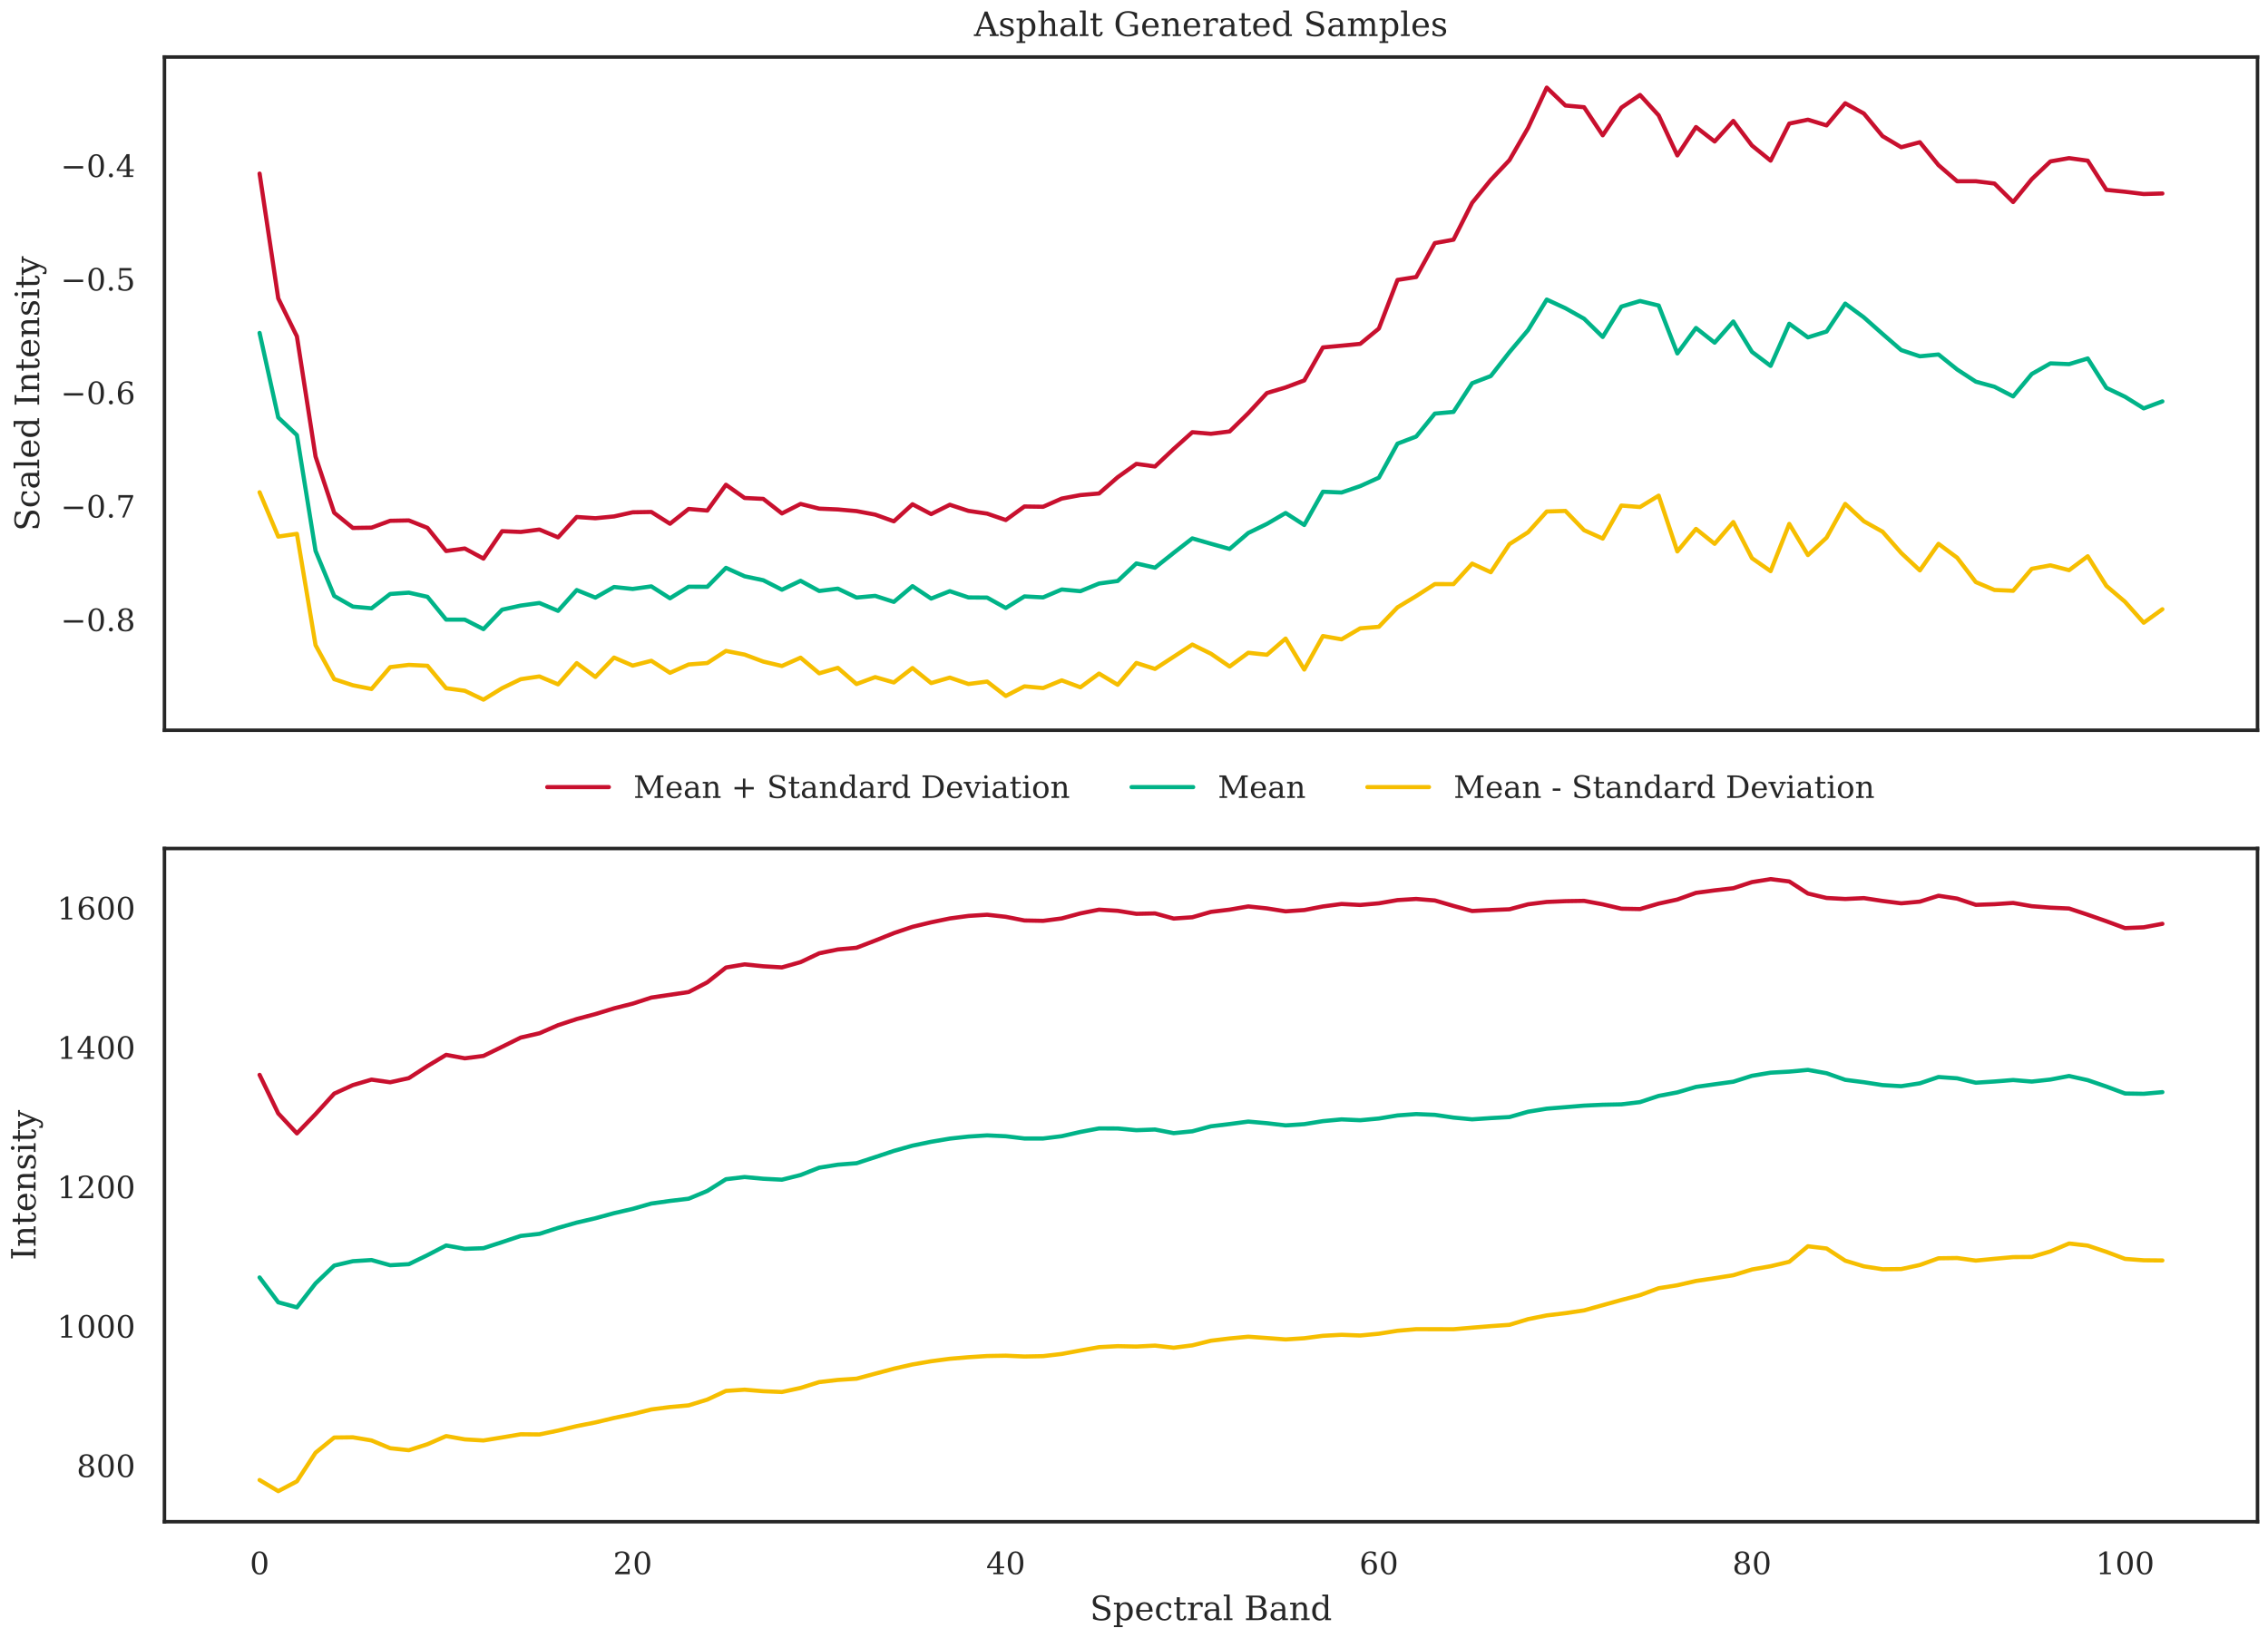 <?xml version="1.0" encoding="utf-8" standalone="no"?>
<!DOCTYPE svg PUBLIC "-//W3C//DTD SVG 1.1//EN"
  "http://www.w3.org/Graphics/SVG/1.1/DTD/svg11.dtd">
<!-- Created with matplotlib (https://matplotlib.org/) -->
<svg height="468pt" version="1.1" viewBox="0 0 648 468" width="648pt" xmlns="http://www.w3.org/2000/svg" xmlns:xlink="http://www.w3.org/1999/xlink">
 <defs>
  <style type="text/css">
*{stroke-linecap:butt;stroke-linejoin:round;}
  </style>
 </defs>
 <g id="figure_1">
  <g id="patch_1">
   <path d="M 0 468 
L 648 468 
L 648 0 
L 0 0 
z
" style="fill:#ffffff;"/>
  </g>
  <g id="axes_1">
   <g id="patch_2">
    <path d="M 46.987 208.694 
L 645 208.694 
L 645 16.295 
L 46.987 16.295 
z
" style="fill:#ffffff;"/>
   </g>
   <g id="matplotlib.axis_1"/>
   <g id="matplotlib.axis_2">
    <g id="ytick_1">
     <g id="text_1">
      <!-- −0.8 -->
      <defs>
       <path d="M 10.594 35.297 
L 73.188 35.297 
L 73.188 27.391 
L 10.594 27.391 
z
" id="DejaVuSerif-8722"/>
       <path d="M 31.781 3.422 
Q 39.266 3.422 42.969 11.625 
Q 46.688 19.828 46.688 36.375 
Q 46.688 52.984 42.969 61.188 
Q 39.266 69.391 31.781 69.391 
Q 24.312 69.391 20.594 61.188 
Q 16.891 52.984 16.891 36.375 
Q 16.891 19.828 20.594 11.625 
Q 24.312 3.422 31.781 3.422 
z
M 31.781 -1.422 
Q 19.922 -1.422 13.25 8.531 
Q 6.594 18.5 6.594 36.375 
Q 6.594 54.297 13.25 64.25 
Q 19.922 74.219 31.781 74.219 
Q 43.703 74.219 50.344 64.25 
Q 56.984 54.297 56.984 36.375 
Q 56.984 18.5 50.344 8.531 
Q 43.703 -1.422 31.781 -1.422 
z
" id="DejaVuSerif-48"/>
       <path d="M 9.422 5.078 
Q 9.422 7.812 11.281 9.719 
Q 13.141 11.625 15.922 11.625 
Q 18.609 11.625 20.5 9.719 
Q 22.406 7.812 22.406 5.078 
Q 22.406 2.391 20.5 0.484 
Q 18.609 -1.422 15.922 -1.422 
Q 13.141 -1.422 11.281 0.453 
Q 9.422 2.344 9.422 5.078 
z
" id="DejaVuSerif-46"/>
       <path d="M 46.578 19.922 
Q 46.578 27.734 42.688 32.047 
Q 38.812 36.375 31.781 36.375 
Q 24.75 36.375 20.875 32.047 
Q 17 27.734 17 19.922 
Q 17 12.062 20.875 7.734 
Q 24.75 3.422 31.781 3.422 
Q 38.812 3.422 42.688 7.734 
Q 46.578 12.062 46.578 19.922 
z
M 44.578 55.328 
Q 44.578 61.969 41.203 65.672 
Q 37.844 69.391 31.781 69.391 
Q 25.781 69.391 22.391 65.672 
Q 19 61.969 19 55.328 
Q 19 48.641 22.391 44.922 
Q 25.781 41.219 31.781 41.219 
Q 37.844 41.219 41.203 44.922 
Q 44.578 48.641 44.578 55.328 
z
M 39.312 38.812 
Q 47.609 37.703 52.25 32.688 
Q 56.891 27.688 56.891 19.922 
Q 56.891 9.672 50.391 4.125 
Q 43.891 -1.422 31.781 -1.422 
Q 19.734 -1.422 13.203 4.125 
Q 6.688 9.672 6.688 19.922 
Q 6.688 27.688 11.328 32.688 
Q 15.969 37.703 24.312 38.812 
Q 16.938 40.141 13 44.406 
Q 9.078 48.688 9.078 55.328 
Q 9.078 64.109 15.125 69.156 
Q 21.188 74.219 31.781 74.219 
Q 42.391 74.219 48.438 69.156 
Q 54.5 64.109 54.5 55.328 
Q 54.5 48.688 50.562 44.406 
Q 46.625 40.141 39.312 38.812 
z
" id="DejaVuSerif-56"/>
      </defs>
      <g style="fill:#262626;" transform="translate(17.318 180.343)scale(0.088 -0.088)">
       <use xlink:href="#DejaVuSerif-8722"/>
       <use x="83.789" xlink:href="#DejaVuSerif-48"/>
       <use x="147.412" xlink:href="#DejaVuSerif-46"/>
       <use x="179.199" xlink:href="#DejaVuSerif-56"/>
      </g>
     </g>
    </g>
    <g id="ytick_2">
     <g id="text_2">
      <!-- −0.7 -->
      <defs>
       <path d="M 56.391 67.922 
L 27.875 0 
L 20.609 0 
L 47.797 64.891 
L 14.109 64.891 
L 14.109 55.906 
L 8.406 55.906 
L 8.406 72.906 
L 56.391 72.906 
z
" id="DejaVuSerif-55"/>
      </defs>
      <g style="fill:#262626;" transform="translate(17.318 147.901)scale(0.088 -0.088)">
       <use xlink:href="#DejaVuSerif-8722"/>
       <use x="83.789" xlink:href="#DejaVuSerif-48"/>
       <use x="147.412" xlink:href="#DejaVuSerif-46"/>
       <use x="179.199" xlink:href="#DejaVuSerif-55"/>
      </g>
     </g>
    </g>
    <g id="ytick_3">
     <g id="text_3">
      <!-- −0.6 -->
      <defs>
       <path d="M 32.719 3.422 
Q 39.594 3.422 43.297 8.469 
Q 47.016 13.531 47.016 23 
Q 47.016 32.469 43.297 37.516 
Q 39.594 42.578 32.719 42.578 
Q 25.734 42.578 22.062 37.688 
Q 18.406 32.812 18.406 23.578 
Q 18.406 13.875 22.109 8.641 
Q 25.828 3.422 32.719 3.422 
z
M 16.797 40.141 
Q 20.125 43.797 24.312 45.594 
Q 28.516 47.406 33.797 47.406 
Q 44.672 47.406 51 40.859 
Q 57.328 34.328 57.328 23 
Q 57.328 11.922 50.516 5.25 
Q 43.703 -1.422 32.328 -1.422 
Q 19.969 -1.422 13.328 7.781 
Q 6.688 17 6.688 34.078 
Q 6.688 53.219 14.547 63.719 
Q 22.406 74.219 36.719 74.219 
Q 40.578 74.219 44.828 73.484 
Q 49.078 72.75 53.516 71.297 
L 53.516 59.281 
L 48 59.281 
Q 47.406 64.203 44.234 66.797 
Q 41.062 69.391 35.688 69.391 
Q 26.219 69.391 21.578 62.203 
Q 16.938 55.031 16.797 40.141 
z
" id="DejaVuSerif-54"/>
      </defs>
      <g style="fill:#262626;" transform="translate(17.318 115.459)scale(0.088 -0.088)">
       <use xlink:href="#DejaVuSerif-8722"/>
       <use x="83.789" xlink:href="#DejaVuSerif-48"/>
       <use x="147.412" xlink:href="#DejaVuSerif-46"/>
       <use x="179.199" xlink:href="#DejaVuSerif-54"/>
      </g>
     </g>
    </g>
    <g id="ytick_4">
     <g id="text_4">
      <!-- −0.5 -->
      <defs>
       <path d="M 50.297 72.906 
L 50.297 64.891 
L 16.891 64.891 
L 16.891 44 
Q 19.438 45.75 22.828 46.625 
Q 26.219 47.516 30.422 47.516 
Q 42.234 47.516 49.062 40.969 
Q 55.906 34.422 55.906 23.094 
Q 55.906 11.531 49 5.047 
Q 42.094 -1.422 29.594 -1.422 
Q 24.562 -1.422 19.281 -0.188 
Q 14.016 1.031 8.5 3.516 
L 8.5 17.672 
L 14.016 17.672 
Q 14.453 10.75 18.422 7.078 
Q 22.406 3.422 29.594 3.422 
Q 37.312 3.422 41.453 8.5 
Q 45.609 13.578 45.609 23.094 
Q 45.609 32.562 41.484 37.609 
Q 37.359 42.672 29.594 42.672 
Q 25.203 42.672 21.844 41.109 
Q 18.5 39.547 15.922 36.281 
L 11.719 36.281 
L 11.719 72.906 
z
" id="DejaVuSerif-53"/>
      </defs>
      <g style="fill:#262626;" transform="translate(17.318 83.018)scale(0.088 -0.088)">
       <use xlink:href="#DejaVuSerif-8722"/>
       <use x="83.789" xlink:href="#DejaVuSerif-48"/>
       <use x="147.412" xlink:href="#DejaVuSerif-46"/>
       <use x="179.199" xlink:href="#DejaVuSerif-53"/>
      </g>
     </g>
    </g>
    <g id="ytick_5">
     <g id="text_5">
      <!-- −0.4 -->
      <defs>
       <path d="M 34.906 24.703 
L 34.906 63.484 
L 10.016 24.703 
z
M 56.391 0 
L 23.188 0 
L 23.188 5.172 
L 34.906 5.172 
L 34.906 19.484 
L 3.078 19.484 
L 3.078 24.812 
L 35.016 74.219 
L 44.672 74.219 
L 44.672 24.703 
L 58.594 24.703 
L 58.594 19.484 
L 44.672 19.484 
L 44.672 5.172 
L 56.391 5.172 
z
" id="DejaVuSerif-52"/>
      </defs>
      <g style="fill:#262626;" transform="translate(17.318 50.576)scale(0.088 -0.088)">
       <use xlink:href="#DejaVuSerif-8722"/>
       <use x="83.789" xlink:href="#DejaVuSerif-48"/>
       <use x="147.412" xlink:href="#DejaVuSerif-46"/>
       <use x="179.199" xlink:href="#DejaVuSerif-52"/>
      </g>
     </g>
    </g>
    <g id="text_6">
     <!-- Scaled Intensity -->
     <defs>
      <path d="M 9.281 3.516 
L 9.281 20.125 
L 14.891 20.062 
Q 15.141 11.766 19.703 7.781 
Q 24.266 3.812 33.594 3.812 
Q 42.281 3.812 46.844 7.25 
Q 51.422 10.688 51.422 17.281 
Q 51.422 22.562 48.656 25.391 
Q 45.906 28.219 37.016 30.906 
L 27.391 33.797 
Q 16.938 36.969 12.672 41.703 
Q 8.406 46.438 8.406 54.688 
Q 8.406 63.969 14.984 69.094 
Q 21.578 74.219 33.5 74.219 
Q 38.578 74.219 44.625 73.109 
Q 50.688 72.016 57.516 69.922 
L 57.516 54.391 
L 52 54.391 
Q 51.172 62.109 46.844 65.547 
Q 42.531 69 33.688 69 
Q 25.984 69 21.953 65.844 
Q 17.922 62.703 17.922 56.688 
Q 17.922 51.469 20.938 48.484 
Q 23.969 45.516 33.797 42.578 
L 42.828 39.891 
Q 52.734 36.922 56.953 32.297 
Q 61.188 27.688 61.188 19.922 
Q 61.188 9.328 54.391 3.953 
Q 47.609 -1.422 34.188 -1.422 
Q 28.172 -1.422 21.938 -0.188 
Q 15.719 1.031 9.281 3.516 
z
" id="DejaVuSerif-83"/>
      <path d="M 51.422 15.578 
Q 49.516 7.281 44.094 2.922 
Q 38.672 -1.422 30.078 -1.422 
Q 18.75 -1.422 11.859 6.078 
Q 4.984 13.578 4.984 25.984 
Q 4.984 38.422 11.859 45.875 
Q 18.75 53.328 30.078 53.328 
Q 35.016 53.328 39.891 52.172 
Q 44.781 51.031 49.703 48.688 
L 49.703 35.406 
L 44.484 35.406 
Q 43.453 42.234 40.016 45.359 
Q 36.578 48.484 30.172 48.484 
Q 22.906 48.484 19.188 42.844 
Q 15.484 37.203 15.484 25.984 
Q 15.484 14.75 19.172 9.078 
Q 22.859 3.422 30.172 3.422 
Q 35.984 3.422 39.453 6.438 
Q 42.922 9.469 44.188 15.578 
z
" id="DejaVuSerif-99"/>
      <path d="M 39.797 16.312 
L 39.797 27.297 
L 28.219 27.297 
Q 21.531 27.297 18.25 24.406 
Q 14.984 21.531 14.984 15.578 
Q 14.984 10.156 18.297 6.984 
Q 21.625 3.812 27.297 3.812 
Q 32.906 3.812 36.344 7.281 
Q 39.797 10.75 39.797 16.312 
z
M 48.781 32.422 
L 48.781 5.172 
L 56.781 5.172 
L 56.781 0 
L 39.797 0 
L 39.797 5.609 
Q 36.812 2 32.906 0.281 
Q 29 -1.422 23.781 -1.422 
Q 15.141 -1.422 10.062 3.172 
Q 4.984 7.766 4.984 15.578 
Q 4.984 23.641 10.797 28.078 
Q 16.609 32.516 27.203 32.516 
L 39.797 32.516 
L 39.797 36.078 
Q 39.797 42 36.203 45.234 
Q 32.625 48.484 26.125 48.484 
Q 20.75 48.484 17.578 46.047 
Q 14.406 43.609 13.625 38.812 
L 8.984 38.812 
L 8.984 49.312 
Q 13.672 51.312 18.094 52.312 
Q 22.516 53.328 26.703 53.328 
Q 37.5 53.328 43.141 47.969 
Q 48.781 42.625 48.781 32.422 
z
" id="DejaVuSerif-97"/>
      <path d="M 20.516 5.172 
L 29 5.172 
L 29 0 
L 2.875 0 
L 2.875 5.172 
L 11.531 5.172 
L 11.531 70.797 
L 2.875 70.797 
L 2.875 75.984 
L 20.516 75.984 
z
" id="DejaVuSerif-108"/>
      <path d="M 54.203 25 
L 15.484 25 
L 15.484 24.609 
Q 15.484 14.109 19.438 8.766 
Q 23.391 3.422 31.109 3.422 
Q 37.016 3.422 40.797 6.516 
Q 44.578 9.625 46.094 15.719 
L 53.328 15.719 
Q 51.172 7.172 45.375 2.875 
Q 39.594 -1.422 30.172 -1.422 
Q 18.797 -1.422 11.891 6.078 
Q 4.984 13.578 4.984 25.984 
Q 4.984 38.281 11.766 45.797 
Q 18.562 53.328 29.594 53.328 
Q 41.359 53.328 47.656 46.062 
Q 53.953 38.812 54.203 25 
z
M 43.609 30.172 
Q 43.312 39.266 39.766 43.875 
Q 36.234 48.484 29.594 48.484 
Q 23.391 48.484 19.828 43.844 
Q 16.266 39.203 15.484 30.172 
z
" id="DejaVuSerif-101"/>
      <path d="M 52.484 5.172 
L 61.078 5.172 
L 61.078 0 
L 43.5 0 
L 43.5 8.109 
Q 40.875 3.219 36.797 0.891 
Q 32.719 -1.422 26.703 -1.422 
Q 17.141 -1.422 11.062 6.172 
Q 4.984 13.766 4.984 25.984 
Q 4.984 38.188 11.031 45.75 
Q 17.094 53.328 26.703 53.328 
Q 32.719 53.328 36.797 51 
Q 40.875 48.688 43.5 43.797 
L 43.5 70.797 
L 35.016 70.797 
L 35.016 75.984 
L 52.484 75.984 
z
M 43.5 23.391 
L 43.5 28.516 
Q 43.5 37.844 39.906 42.766 
Q 36.328 47.703 29.5 47.703 
Q 22.562 47.703 19.016 42.234 
Q 15.484 36.766 15.484 25.984 
Q 15.484 15.234 19.016 9.719 
Q 22.562 4.203 29.5 4.203 
Q 36.328 4.203 39.906 9.109 
Q 43.5 14.016 43.5 23.391 
z
" id="DejaVuSerif-100"/>
      <path id="DejaVuSerif-32"/>
      <path d="M 24.703 5.172 
L 33.984 5.172 
L 33.984 0 
L 5.516 0 
L 5.516 5.172 
L 14.797 5.172 
L 14.797 67.672 
L 5.516 67.672 
L 5.516 72.906 
L 33.984 72.906 
L 33.984 67.672 
L 24.703 67.672 
z
" id="DejaVuSerif-73"/>
      <path d="M 4.109 0 
L 4.109 5.172 
L 12.203 5.172 
L 12.203 46.688 
L 3.609 46.688 
L 3.609 51.906 
L 21.188 51.906 
L 21.188 42.672 
Q 23.688 47.953 27.656 50.641 
Q 31.641 53.328 36.922 53.328 
Q 45.516 53.328 49.562 48.391 
Q 53.609 43.453 53.609 33.016 
L 53.609 5.172 
L 61.625 5.172 
L 61.625 0 
L 36.812 0 
L 36.812 5.172 
L 44.578 5.172 
L 44.578 30.172 
Q 44.578 39.703 42.234 43.234 
Q 39.891 46.781 33.984 46.781 
Q 27.734 46.781 24.453 42.203 
Q 21.188 37.641 21.188 28.906 
L 21.188 5.172 
L 29 5.172 
L 29 0 
z
" id="DejaVuSerif-110"/>
      <path d="M 10.797 46.688 
L 2.875 46.688 
L 2.875 51.906 
L 10.797 51.906 
L 10.797 68.016 
L 19.828 68.016 
L 19.828 51.906 
L 36.719 51.906 
L 36.719 46.688 
L 19.828 46.688 
L 19.828 13.719 
Q 19.828 7.125 21.094 5.266 
Q 22.359 3.422 25.781 3.422 
Q 29.297 3.422 30.906 5.484 
Q 32.516 7.562 32.625 12.203 
L 39.406 12.203 
Q 39.016 5.125 35.547 1.844 
Q 32.078 -1.422 25 -1.422 
Q 17.234 -1.422 14.016 2.016 
Q 10.797 5.469 10.797 13.719 
z
" id="DejaVuSerif-116"/>
      <path d="M 5.609 2.875 
L 5.609 14.984 
L 10.797 14.984 
Q 10.984 9.188 14.422 6.297 
Q 17.875 3.422 24.609 3.422 
Q 30.672 3.422 33.844 5.688 
Q 37.016 7.953 37.016 12.312 
Q 37.016 15.719 34.688 17.812 
Q 32.375 19.922 24.906 22.312 
L 18.406 24.516 
Q 11.719 26.656 8.719 29.875 
Q 5.719 33.109 5.719 38.094 
Q 5.719 45.219 10.938 49.266 
Q 16.156 53.328 25.391 53.328 
Q 29.5 53.328 34.031 52.25 
Q 38.578 51.172 43.406 49.125 
L 43.406 37.797 
L 38.234 37.797 
Q 38.031 42.828 34.703 45.656 
Q 31.391 48.484 25.688 48.484 
Q 20.016 48.484 17.109 46.484 
Q 14.203 44.484 14.203 40.484 
Q 14.203 37.203 16.406 35.219 
Q 18.609 33.25 25.203 31.203 
L 32.328 29 
Q 39.703 26.703 42.938 23.266 
Q 46.188 19.828 46.188 14.406 
Q 46.188 7.031 40.547 2.797 
Q 34.906 -1.422 25 -1.422 
Q 19.969 -1.422 15.188 -0.344 
Q 10.406 0.734 5.609 2.875 
z
" id="DejaVuSerif-115"/>
      <path d="M 9.719 68.016 
Q 9.719 70.266 11.344 71.922 
Q 12.984 73.578 15.281 73.578 
Q 17.531 73.578 19.156 71.922 
Q 20.797 70.266 20.797 68.016 
Q 20.797 65.719 19.188 64.109 
Q 17.578 62.5 15.281 62.5 
Q 12.984 62.5 11.344 64.109 
Q 9.719 65.719 9.719 68.016 
z
M 21.188 5.172 
L 29.688 5.172 
L 29.688 0 
L 3.609 0 
L 3.609 5.172 
L 12.203 5.172 
L 12.203 46.688 
L 3.609 46.688 
L 3.609 51.906 
L 21.188 51.906 
z
" id="DejaVuSerif-105"/>
      <path d="M 21.578 -9.516 
L 25 -0.875 
L 5.609 46.688 
L -0.297 46.688 
L -0.297 51.906 
L 23.578 51.906 
L 23.578 46.688 
L 15.281 46.688 
L 29.891 10.984 
L 44.484 46.688 
L 36.719 46.688 
L 36.719 51.906 
L 56.203 51.906 
L 56.203 46.688 
L 50.391 46.688 
L 26.609 -11.719 
Q 24.172 -17.781 21.188 -20 
Q 18.219 -22.219 12.797 -22.219 
Q 10.5 -22.219 8.078 -21.828 
Q 5.672 -21.438 3.219 -20.703 
L 3.219 -10.797 
L 7.812 -10.797 
Q 8.109 -14.109 9.5 -15.547 
Q 10.891 -17 13.812 -17 
Q 16.5 -17 18.141 -15.5 
Q 19.781 -14.016 21.578 -9.516 
z
" id="DejaVuSerif-121"/>
     </defs>
     <g style="fill:#262626;" transform="translate(11.185 151.795)rotate(-90)scale(0.096 -0.096)">
      <use xlink:href="#DejaVuSerif-83"/>
      <use x="68.506" xlink:href="#DejaVuSerif-99"/>
      <use x="124.512" xlink:href="#DejaVuSerif-97"/>
      <use x="184.131" xlink:href="#DejaVuSerif-108"/>
      <use x="216.113" xlink:href="#DejaVuSerif-101"/>
      <use x="275.293" xlink:href="#DejaVuSerif-100"/>
      <use x="339.307" xlink:href="#DejaVuSerif-32"/>
      <use x="371.094" xlink:href="#DejaVuSerif-73"/>
      <use x="410.596" xlink:href="#DejaVuSerif-110"/>
      <use x="475" xlink:href="#DejaVuSerif-116"/>
      <use x="515.186" xlink:href="#DejaVuSerif-101"/>
      <use x="574.365" xlink:href="#DejaVuSerif-110"/>
      <use x="638.77" xlink:href="#DejaVuSerif-115"/>
      <use x="690.088" xlink:href="#DejaVuSerif-105"/>
      <use x="722.07" xlink:href="#DejaVuSerif-116"/>
      <use x="762.256" xlink:href="#DejaVuSerif-121"/>
     </g>
    </g>
   </g>
   <g id="line2d_1">
    <path clip-path="url(#p6758e11734)" d="M 74.17 49.617 
L 79.5 85.281 
L 84.829 96.134 
L 90.159 130.477 
L 95.489 146.539 
L 100.819 150.88 
L 106.149 150.796 
L 111.479 148.838 
L 116.809 148.73 
L 122.139 150.857 
L 127.468 157.468 
L 132.798 156.751 
L 138.128 159.638 
L 143.458 151.806 
L 148.788 152.025 
L 154.118 151.338 
L 159.448 153.563 
L 164.778 147.746 
L 170.107 148.103 
L 175.437 147.588 
L 180.767 146.403 
L 186.097 146.31 
L 191.427 149.68 
L 196.757 145.448 
L 202.087 145.91 
L 207.417 138.538 
L 212.747 142.314 
L 218.076 142.573 
L 223.406 146.731 
L 228.736 144.018 
L 234.066 145.362 
L 239.396 145.592 
L 244.726 146.065 
L 250.056 147.073 
L 255.386 148.984 
L 260.715 144.112 
L 266.045 146.917 
L 271.375 144.25 
L 276.705 146.003 
L 282.035 146.784 
L 287.365 148.615 
L 292.695 144.747 
L 298.025 144.828 
L 303.354 142.485 
L 308.684 141.488 
L 314.014 141.028 
L 319.344 136.377 
L 324.674 132.571 
L 330.004 133.313 
L 335.334 128.298 
L 340.664 123.52 
L 345.993 123.971 
L 351.323 123.301 
L 356.653 118.073 
L 361.983 112.32 
L 367.313 110.721 
L 372.643 108.722 
L 377.973 99.289 
L 383.303 98.797 
L 388.633 98.27 
L 393.962 93.893 
L 399.292 79.997 
L 404.622 79.163 
L 409.952 69.471 
L 415.282 68.499 
L 420.612 57.955 
L 425.942 51.408 
L 431.272 45.765 
L 436.601 36.524 
L 441.931 25.04 
L 447.261 30.15 
L 452.591 30.635 
L 457.921 38.664 
L 463.251 30.757 
L 468.581 27.144 
L 473.911 32.978 
L 479.24 44.415 
L 484.57 36.305 
L 489.9 40.432 
L 495.23 34.558 
L 500.56 41.59 
L 505.89 45.904 
L 511.22 35.322 
L 516.55 34.203 
L 521.88 35.838 
L 527.209 29.515 
L 532.539 32.445 
L 537.869 38.903 
L 543.199 42.075 
L 548.529 40.641 
L 553.859 47.191 
L 559.189 51.803 
L 564.519 51.792 
L 569.848 52.456 
L 575.178 57.739 
L 580.508 51.199 
L 585.838 46.128 
L 591.168 45.193 
L 596.498 45.923 
L 601.828 54.26 
L 607.158 54.799 
L 612.487 55.452 
L 617.817 55.298 
" style="fill:none;stroke:#c8102e;stroke-linecap:round;stroke-width:1.2;"/>
   </g>
   <g id="line2d_2">
    <path clip-path="url(#p6758e11734)" d="M 74.17 95.152 
L 79.5 119.315 
L 84.829 124.35 
L 90.159 157.429 
L 95.489 170.318 
L 100.819 173.36 
L 106.149 173.846 
L 111.479 169.752 
L 116.809 169.373 
L 122.139 170.566 
L 127.468 177.078 
L 132.798 177.081 
L 138.128 179.793 
L 143.458 174.239 
L 148.788 173.064 
L 154.118 172.327 
L 159.448 174.567 
L 164.778 168.63 
L 170.107 170.785 
L 175.437 167.755 
L 180.767 168.31 
L 186.097 167.577 
L 191.427 170.98 
L 196.757 167.673 
L 202.087 167.698 
L 207.417 162.283 
L 212.747 164.695 
L 218.076 165.82 
L 223.406 168.531 
L 228.736 165.986 
L 234.066 168.893 
L 239.396 168.227 
L 244.726 170.774 
L 250.056 170.29 
L 255.386 172.01 
L 260.715 167.514 
L 266.045 171.064 
L 271.375 168.95 
L 276.705 170.74 
L 282.035 170.782 
L 287.365 173.754 
L 292.695 170.446 
L 298.025 170.729 
L 303.354 168.46 
L 308.684 168.953 
L 314.014 166.763 
L 319.344 166.037 
L 324.674 161.018 
L 330.004 162.238 
L 335.334 157.995 
L 340.664 153.864 
L 345.993 155.399 
L 351.323 156.89 
L 356.653 152.311 
L 361.983 149.721 
L 367.313 146.608 
L 372.643 150.033 
L 377.973 140.531 
L 383.303 140.751 
L 388.633 138.922 
L 393.962 136.51 
L 399.292 126.784 
L 404.622 124.757 
L 409.952 118.197 
L 415.282 117.717 
L 420.612 109.517 
L 425.942 107.468 
L 431.272 100.634 
L 436.601 94.314 
L 441.931 85.61 
L 447.261 88.083 
L 452.591 91.078 
L 457.921 96.29 
L 463.251 87.62 
L 468.581 86.022 
L 473.911 87.314 
L 479.24 101.002 
L 484.57 93.727 
L 489.9 97.925 
L 495.23 91.879 
L 500.56 100.554 
L 505.89 104.563 
L 511.22 92.524 
L 516.55 96.415 
L 521.88 94.748 
L 527.209 86.764 
L 532.539 90.705 
L 537.869 95.426 
L 543.199 100.049 
L 548.529 101.827 
L 553.859 101.308 
L 559.189 105.596 
L 564.519 109.074 
L 569.848 110.53 
L 575.178 113.285 
L 580.508 106.878 
L 585.838 103.847 
L 591.168 104.07 
L 596.498 102.446 
L 601.828 110.849 
L 607.158 113.395 
L 612.487 116.706 
L 617.817 114.708 
" style="fill:none;stroke:#00b388;stroke-linecap:round;stroke-width:1.2;"/>
   </g>
   <g id="line2d_3">
    <path clip-path="url(#p6758e11734)" d="M 74.17 140.687 
L 79.5 153.348 
L 84.829 152.566 
L 90.159 184.381 
L 95.489 194.096 
L 100.819 195.839 
L 106.149 196.896 
L 111.479 190.665 
L 116.809 190.016 
L 122.139 190.274 
L 127.468 196.688 
L 132.798 197.41 
L 138.128 199.948 
L 143.458 196.672 
L 148.788 194.102 
L 154.118 193.316 
L 159.448 195.571 
L 164.778 189.514 
L 170.107 193.466 
L 175.437 187.922 
L 180.767 190.218 
L 186.097 188.844 
L 191.427 192.28 
L 196.757 189.898 
L 202.087 189.486 
L 207.417 186.028 
L 212.747 187.075 
L 218.076 189.068 
L 223.406 190.331 
L 228.736 187.953 
L 234.066 192.424 
L 239.396 190.863 
L 244.726 195.484 
L 250.056 193.507 
L 255.386 195.037 
L 260.715 190.916 
L 266.045 195.21 
L 271.375 193.649 
L 276.705 195.477 
L 282.035 194.781 
L 287.365 198.893 
L 292.695 196.146 
L 298.025 196.631 
L 303.354 194.435 
L 308.684 196.418 
L 314.014 192.498 
L 319.344 195.696 
L 324.674 189.464 
L 330.004 191.163 
L 335.334 187.691 
L 340.664 184.209 
L 345.993 186.828 
L 351.323 190.479 
L 356.653 186.549 
L 361.983 187.122 
L 367.313 182.496 
L 372.643 191.344 
L 377.973 181.773 
L 383.303 182.705 
L 388.633 179.574 
L 393.962 179.127 
L 399.292 173.571 
L 404.622 170.35 
L 409.952 166.922 
L 415.282 166.936 
L 420.612 161.079 
L 425.942 163.529 
L 431.272 155.503 
L 436.601 152.104 
L 441.931 146.18 
L 447.261 146.016 
L 452.591 151.521 
L 457.921 153.916 
L 463.251 144.483 
L 468.581 144.9 
L 473.911 141.65 
L 479.24 157.589 
L 484.57 151.148 
L 489.9 155.418 
L 495.23 149.199 
L 500.56 159.518 
L 505.89 163.223 
L 511.22 149.726 
L 516.55 158.626 
L 521.88 153.657 
L 527.209 144.013 
L 532.539 148.966 
L 537.869 151.949 
L 543.199 158.023 
L 548.529 163.013 
L 553.859 155.424 
L 559.189 159.389 
L 564.519 166.356 
L 569.848 168.603 
L 575.178 168.83 
L 580.508 162.558 
L 585.838 161.566 
L 591.168 162.948 
L 596.498 158.97 
L 601.828 167.439 
L 607.158 171.99 
L 612.487 177.961 
L 617.817 174.118 
" style="fill:none;stroke:#f6be00;stroke-linecap:round;stroke-width:1.2;"/>
   </g>
   <g id="line2d_4"/>
   <g id="line2d_5"/>
   <g id="line2d_6"/>
   <g id="patch_3">
    <path d="M 46.987 208.694 
L 46.987 16.295 
" style="fill:none;stroke:#262626;stroke-linecap:square;stroke-linejoin:miter;"/>
   </g>
   <g id="patch_4">
    <path d="M 645 208.694 
L 645 16.295 
" style="fill:none;stroke:#262626;stroke-linecap:square;stroke-linejoin:miter;"/>
   </g>
   <g id="patch_5">
    <path d="M 46.987 208.694 
L 645 208.694 
" style="fill:none;stroke:#262626;stroke-linecap:square;stroke-linejoin:miter;"/>
   </g>
   <g id="patch_6">
    <path d="M 46.987 16.295 
L 645 16.295 
" style="fill:none;stroke:#262626;stroke-linecap:square;stroke-linejoin:miter;"/>
   </g>
   <g id="text_7">
    <!-- Asphalt Generated Samples -->
    <defs>
     <path d="M 20.016 26.422 
L 46.781 26.422 
L 33.406 61.078 
z
M -0.594 0 
L -0.594 5.172 
L 5.812 5.172 
L 31.781 72.906 
L 39.984 72.906 
L 66.016 5.172 
L 73.188 5.172 
L 73.188 0 
L 46.688 0 
L 46.688 5.172 
L 54.781 5.172 
L 48.688 21.188 
L 18.016 21.188 
L 11.922 5.172 
L 19.922 5.172 
L 19.922 0 
z
" id="DejaVuSerif-65"/>
     <path d="M 20.516 28.516 
L 20.516 23.391 
Q 20.516 14.016 24.094 9.109 
Q 27.688 4.203 34.516 4.203 
Q 41.406 4.203 44.938 9.719 
Q 48.484 15.234 48.484 25.984 
Q 48.484 36.766 44.938 42.234 
Q 41.406 47.703 34.516 47.703 
Q 27.688 47.703 24.094 42.766 
Q 20.516 37.844 20.516 28.516 
z
M 11.531 46.688 
L 2.875 46.688 
L 2.875 51.906 
L 20.516 51.906 
L 20.516 43.797 
Q 23.141 48.688 27.219 51 
Q 31.297 53.328 37.312 53.328 
Q 46.875 53.328 52.922 45.75 
Q 58.984 38.188 58.984 25.984 
Q 58.984 13.766 52.922 6.172 
Q 46.875 -1.422 37.312 -1.422 
Q 31.297 -1.422 27.219 0.891 
Q 23.141 3.219 20.516 8.109 
L 20.516 -15.578 
L 29 -15.578 
L 29 -20.797 
L 2.875 -20.797 
L 2.875 -15.578 
L 11.531 -15.578 
z
" id="DejaVuSerif-112"/>
     <path d="M 4.109 0 
L 4.109 5.172 
L 12.203 5.172 
L 12.203 70.797 
L 3.609 70.797 
L 3.609 75.984 
L 21.188 75.984 
L 21.188 42.672 
Q 23.688 47.953 27.656 50.641 
Q 31.641 53.328 36.922 53.328 
Q 45.516 53.328 49.562 48.391 
Q 53.609 43.453 53.609 33.016 
L 53.609 5.172 
L 61.625 5.172 
L 61.625 0 
L 36.812 0 
L 36.812 5.172 
L 44.578 5.172 
L 44.578 30.172 
Q 44.578 39.703 42.25 43.188 
Q 39.938 46.688 33.984 46.688 
Q 27.734 46.688 24.453 42.141 
Q 21.188 37.594 21.188 28.906 
L 21.188 5.172 
L 29 5.172 
L 29 0 
z
" id="DejaVuSerif-104"/>
     <path d="M 64.016 51.125 
Q 62.312 60.25 56.891 64.625 
Q 51.469 69 41.797 69 
Q 29.203 69 23 60.891 
Q 16.797 52.781 16.797 36.375 
Q 16.797 20.312 23.188 12.062 
Q 29.594 3.812 42 3.812 
Q 47.516 3.812 52.531 5.172 
Q 57.562 6.547 62.109 9.281 
L 62.109 28.078 
L 48.391 28.078 
L 48.391 33.297 
L 72.016 33.297 
L 72.016 6.109 
Q 65.531 2.344 58.031 0.453 
Q 50.531 -1.422 42 -1.422 
Q 25.484 -1.422 15.547 8.906 
Q 5.609 19.234 5.609 36.375 
Q 5.609 53.656 15.562 63.938 
Q 25.531 74.219 42.391 74.219 
Q 48.641 74.219 55.297 72.781 
Q 61.969 71.344 69.484 68.406 
L 69.484 51.125 
z
" id="DejaVuSerif-71"/>
     <path d="M 47.797 52 
L 47.797 39.016 
L 42.625 39.016 
Q 42.391 42.875 40.484 44.781 
Q 38.578 46.688 34.906 46.688 
Q 28.266 46.688 24.719 42.094 
Q 21.188 37.5 21.188 28.906 
L 21.188 5.172 
L 31.594 5.172 
L 31.594 0 
L 4.109 0 
L 4.109 5.172 
L 12.203 5.172 
L 12.203 46.781 
L 3.609 46.781 
L 3.609 51.906 
L 21.188 51.906 
L 21.188 42.672 
Q 23.828 48.094 27.969 50.703 
Q 32.125 53.328 38.094 53.328 
Q 40.281 53.328 42.703 52.984 
Q 45.125 52.641 47.797 52 
z
" id="DejaVuSerif-114"/>
     <path d="M 51.812 41.797 
Q 54.391 47.516 58.422 50.422 
Q 62.453 53.328 67.828 53.328 
Q 75.984 53.328 79.984 48.266 
Q 83.984 43.219 83.984 33.016 
L 83.984 5.172 
L 92.094 5.172 
L 92.094 0 
L 67.188 0 
L 67.188 5.172 
L 75 5.172 
L 75 31.984 
Q 75 39.938 72.656 43.312 
Q 70.312 46.688 64.891 46.688 
Q 58.891 46.688 55.734 42.141 
Q 52.594 37.594 52.594 28.906 
L 52.594 5.172 
L 60.406 5.172 
L 60.406 0 
L 35.797 0 
L 35.797 5.172 
L 43.609 5.172 
L 43.609 32.328 
Q 43.609 40.094 41.266 43.391 
Q 38.922 46.688 33.5 46.688 
Q 27.484 46.688 24.328 42.141 
Q 21.188 37.594 21.188 28.906 
L 21.188 5.172 
L 29 5.172 
L 29 0 
L 4.109 0 
L 4.109 5.172 
L 12.203 5.172 
L 12.203 46.781 
L 3.609 46.781 
L 3.609 51.906 
L 21.188 51.906 
L 21.188 42.672 
Q 23.688 47.859 27.531 50.594 
Q 31.391 53.328 36.281 53.328 
Q 42.328 53.328 46.375 50.312 
Q 50.438 47.312 51.812 41.797 
z
" id="DejaVuSerif-109"/>
    </defs>
    <g style="fill:#262626;" transform="translate(278.301 10.295)scale(0.096 -0.096)">
     <use xlink:href="#DejaVuSerif-65"/>
     <use x="72.217" xlink:href="#DejaVuSerif-115"/>
     <use x="123.535" xlink:href="#DejaVuSerif-112"/>
     <use x="187.549" xlink:href="#DejaVuSerif-104"/>
     <use x="251.953" xlink:href="#DejaVuSerif-97"/>
     <use x="311.572" xlink:href="#DejaVuSerif-108"/>
     <use x="343.555" xlink:href="#DejaVuSerif-116"/>
     <use x="383.74" xlink:href="#DejaVuSerif-32"/>
     <use x="415.527" xlink:href="#DejaVuSerif-71"/>
     <use x="495.41" xlink:href="#DejaVuSerif-101"/>
     <use x="554.59" xlink:href="#DejaVuSerif-110"/>
     <use x="618.994" xlink:href="#DejaVuSerif-101"/>
     <use x="678.174" xlink:href="#DejaVuSerif-114"/>
     <use x="725.977" xlink:href="#DejaVuSerif-97"/>
     <use x="785.596" xlink:href="#DejaVuSerif-116"/>
     <use x="825.781" xlink:href="#DejaVuSerif-101"/>
     <use x="884.961" xlink:href="#DejaVuSerif-100"/>
     <use x="948.975" xlink:href="#DejaVuSerif-32"/>
     <use x="980.762" xlink:href="#DejaVuSerif-83"/>
     <use x="1049.268" xlink:href="#DejaVuSerif-97"/>
     <use x="1108.887" xlink:href="#DejaVuSerif-109"/>
     <use x="1203.711" xlink:href="#DejaVuSerif-112"/>
     <use x="1267.725" xlink:href="#DejaVuSerif-108"/>
     <use x="1299.707" xlink:href="#DejaVuSerif-101"/>
     <use x="1358.887" xlink:href="#DejaVuSerif-115"/>
    </g>
   </g>
  </g>
  <g id="axes_2">
   <g id="legend_1">
    <g id="line2d_7">
     <path d="M 156.356 224.942 
L 173.956 224.942 
" style="fill:none;stroke:#c8102e;stroke-linecap:round;stroke-width:1.2;"/>
    </g>
    <g id="line2d_8"/>
    <g id="text_8">
     <!-- Mean + Standard Deviation -->
     <defs>
      <path d="M 5.516 0 
L 5.516 5.172 
L 14.797 5.172 
L 14.797 67.672 
L 4.984 67.672 
L 4.984 72.906 
L 26.219 72.906 
L 51.812 21 
L 77.391 72.906 
L 97.312 72.906 
L 97.312 67.672 
L 87.594 67.672 
L 87.594 5.172 
L 96.922 5.172 
L 96.922 0 
L 68.406 0 
L 68.406 5.172 
L 77.688 5.172 
L 77.688 61.531 
L 52.688 10.688 
L 45.797 10.688 
L 20.797 61.531 
L 20.797 5.172 
L 30.078 5.172 
L 30.078 0 
z
" id="DejaVuSerif-77"/>
      <path d="M 45.797 62.703 
L 45.797 35.297 
L 73.188 35.297 
L 73.188 27.391 
L 45.797 27.391 
L 45.797 0 
L 37.984 0 
L 37.984 27.391 
L 10.594 27.391 
L 10.594 35.297 
L 37.984 35.297 
L 37.984 62.703 
z
" id="DejaVuSerif-43"/>
      <path d="M 24.703 5.172 
L 33.797 5.172 
Q 48 5.172 55.594 13.281 
Q 63.188 21.391 63.188 36.531 
Q 63.188 51.656 55.609 59.656 
Q 48.047 67.672 33.797 67.672 
L 24.703 67.672 
z
M 5.516 0 
L 5.516 5.172 
L 14.797 5.172 
L 14.797 67.672 
L 5.516 67.672 
L 5.516 72.906 
L 34.516 72.906 
Q 53.375 72.906 63.891 63.281 
Q 74.422 53.656 74.422 36.531 
Q 74.422 19.344 63.875 9.672 
Q 53.328 0 34.516 0 
z
" id="DejaVuSerif-68"/>
      <path d="M 24.703 0 
L 5.609 46.688 
L -0.297 46.688 
L -0.297 51.906 
L 23.578 51.906 
L 23.578 46.688 
L 15.281 46.688 
L 29.891 10.984 
L 44.484 46.688 
L 36.719 46.688 
L 36.719 51.906 
L 56.203 51.906 
L 56.203 46.688 
L 50.391 46.688 
L 31.297 0 
z
" id="DejaVuSerif-118"/>
      <path d="M 30.078 3.422 
Q 37.312 3.422 40.984 9.125 
Q 44.672 14.844 44.672 25.984 
Q 44.672 37.109 40.984 42.797 
Q 37.312 48.484 30.078 48.484 
Q 22.859 48.484 19.172 42.797 
Q 15.484 37.109 15.484 25.984 
Q 15.484 14.844 19.188 9.125 
Q 22.906 3.422 30.078 3.422 
z
M 30.078 -1.422 
Q 18.75 -1.422 11.859 6.078 
Q 4.984 13.578 4.984 25.984 
Q 4.984 38.375 11.844 45.844 
Q 18.703 53.328 30.078 53.328 
Q 41.453 53.328 48.312 45.844 
Q 55.172 38.375 55.172 25.984 
Q 55.172 13.578 48.312 6.078 
Q 41.453 -1.422 30.078 -1.422 
z
" id="DejaVuSerif-111"/>
     </defs>
     <g style="fill:#262626;" transform="translate(180.996 228.022)scale(0.088 -0.088)">
      <use xlink:href="#DejaVuSerif-77"/>
      <use x="102.393" xlink:href="#DejaVuSerif-101"/>
      <use x="161.572" xlink:href="#DejaVuSerif-97"/>
      <use x="221.191" xlink:href="#DejaVuSerif-110"/>
      <use x="285.596" xlink:href="#DejaVuSerif-32"/>
      <use x="317.383" xlink:href="#DejaVuSerif-43"/>
      <use x="401.172" xlink:href="#DejaVuSerif-32"/>
      <use x="432.959" xlink:href="#DejaVuSerif-83"/>
      <use x="501.465" xlink:href="#DejaVuSerif-116"/>
      <use x="541.65" xlink:href="#DejaVuSerif-97"/>
      <use x="601.27" xlink:href="#DejaVuSerif-110"/>
      <use x="665.674" xlink:href="#DejaVuSerif-100"/>
      <use x="729.688" xlink:href="#DejaVuSerif-97"/>
      <use x="789.307" xlink:href="#DejaVuSerif-114"/>
      <use x="837.109" xlink:href="#DejaVuSerif-100"/>
      <use x="901.123" xlink:href="#DejaVuSerif-32"/>
      <use x="932.91" xlink:href="#DejaVuSerif-68"/>
      <use x="1013.086" xlink:href="#DejaVuSerif-101"/>
      <use x="1072.266" xlink:href="#DejaVuSerif-118"/>
      <use x="1128.76" xlink:href="#DejaVuSerif-105"/>
      <use x="1160.742" xlink:href="#DejaVuSerif-97"/>
      <use x="1220.361" xlink:href="#DejaVuSerif-116"/>
      <use x="1260.547" xlink:href="#DejaVuSerif-105"/>
      <use x="1292.529" xlink:href="#DejaVuSerif-111"/>
      <use x="1352.734" xlink:href="#DejaVuSerif-110"/>
     </g>
    </g>
    <g id="line2d_9">
     <path d="M 323.307 224.942 
L 340.907 224.942 
" style="fill:none;stroke:#00b388;stroke-linecap:round;stroke-width:1.2;"/>
    </g>
    <g id="line2d_10"/>
    <g id="text_9">
     <!-- Mean -->
     <g style="fill:#262626;" transform="translate(347.947 228.022)scale(0.088 -0.088)">
      <use xlink:href="#DejaVuSerif-77"/>
      <use x="102.393" xlink:href="#DejaVuSerif-101"/>
      <use x="161.572" xlink:href="#DejaVuSerif-97"/>
      <use x="221.191" xlink:href="#DejaVuSerif-110"/>
     </g>
    </g>
    <g id="line2d_11">
     <path d="M 390.68 224.942 
L 408.28 224.942 
" style="fill:none;stroke:#f6be00;stroke-linecap:round;stroke-width:1.2;"/>
    </g>
    <g id="line2d_12"/>
    <g id="text_10">
     <!-- Mean - Standard Deviation -->
     <defs>
      <path d="M 4.391 30.609 
L 29.391 30.609 
L 29.391 23 
L 4.391 23 
z
" id="DejaVuSerif-45"/>
     </defs>
     <g style="fill:#262626;" transform="translate(415.32 228.022)scale(0.088 -0.088)">
      <use xlink:href="#DejaVuSerif-77"/>
      <use x="102.393" xlink:href="#DejaVuSerif-101"/>
      <use x="161.572" xlink:href="#DejaVuSerif-97"/>
      <use x="221.191" xlink:href="#DejaVuSerif-110"/>
      <use x="285.596" xlink:href="#DejaVuSerif-32"/>
      <use x="317.383" xlink:href="#DejaVuSerif-45"/>
      <use x="351.172" xlink:href="#DejaVuSerif-32"/>
      <use x="382.959" xlink:href="#DejaVuSerif-83"/>
      <use x="451.465" xlink:href="#DejaVuSerif-116"/>
      <use x="491.65" xlink:href="#DejaVuSerif-97"/>
      <use x="551.27" xlink:href="#DejaVuSerif-110"/>
      <use x="615.674" xlink:href="#DejaVuSerif-100"/>
      <use x="679.688" xlink:href="#DejaVuSerif-97"/>
      <use x="739.307" xlink:href="#DejaVuSerif-114"/>
      <use x="787.109" xlink:href="#DejaVuSerif-100"/>
      <use x="851.123" xlink:href="#DejaVuSerif-32"/>
      <use x="882.91" xlink:href="#DejaVuSerif-68"/>
      <use x="963.086" xlink:href="#DejaVuSerif-101"/>
      <use x="1022.266" xlink:href="#DejaVuSerif-118"/>
      <use x="1078.76" xlink:href="#DejaVuSerif-105"/>
      <use x="1110.742" xlink:href="#DejaVuSerif-97"/>
      <use x="1170.361" xlink:href="#DejaVuSerif-116"/>
      <use x="1210.547" xlink:href="#DejaVuSerif-105"/>
      <use x="1242.529" xlink:href="#DejaVuSerif-111"/>
      <use x="1302.734" xlink:href="#DejaVuSerif-110"/>
     </g>
    </g>
   </g>
  </g>
  <g id="axes_3">
   <g id="patch_7">
    <path d="M 46.987 434.892 
L 645 434.892 
L 645 242.493 
L 46.987 242.493 
z
" style="fill:#ffffff;"/>
   </g>
   <g id="matplotlib.axis_3">
    <g id="xtick_1">
     <g id="text_11">
      <!-- 0 -->
      <g style="fill:#262626;" transform="translate(71.37 449.879)scale(0.088 -0.088)">
       <use xlink:href="#DejaVuSerif-48"/>
      </g>
     </g>
    </g>
    <g id="xtick_2">
     <g id="text_12">
      <!-- 20 -->
      <defs>
       <path d="M 12.797 55.516 
L 7.328 55.516 
L 7.328 68.5 
Q 12.547 71.297 17.844 72.75 
Q 23.141 74.219 28.219 74.219 
Q 39.594 74.219 46.188 68.703 
Q 52.781 63.188 52.781 53.719 
Q 52.781 43.016 37.844 28.125 
Q 36.672 27 36.078 26.422 
L 17.672 8.016 
L 48.094 8.016 
L 48.094 17 
L 53.812 17 
L 53.812 0 
L 6.781 0 
L 6.781 5.328 
L 28.906 27.391 
Q 36.234 34.719 39.359 40.844 
Q 42.484 46.969 42.484 53.719 
Q 42.484 61.078 38.641 65.234 
Q 34.812 69.391 28.078 69.391 
Q 21.094 69.391 17.281 65.922 
Q 13.484 62.453 12.797 55.516 
z
" id="DejaVuSerif-50"/>
      </defs>
      <g style="fill:#262626;" transform="translate(175.168 449.879)scale(0.088 -0.088)">
       <use xlink:href="#DejaVuSerif-50"/>
       <use x="63.623" xlink:href="#DejaVuSerif-48"/>
      </g>
     </g>
    </g>
    <g id="xtick_3">
     <g id="text_13">
      <!-- 40 -->
      <g style="fill:#262626;" transform="translate(281.766 449.879)scale(0.088 -0.088)">
       <use xlink:href="#DejaVuSerif-52"/>
       <use x="63.623" xlink:href="#DejaVuSerif-48"/>
      </g>
     </g>
    </g>
    <g id="xtick_4">
     <g id="text_14">
      <!-- 60 -->
      <g style="fill:#262626;" transform="translate(388.363 449.879)scale(0.088 -0.088)">
       <use xlink:href="#DejaVuSerif-54"/>
       <use x="63.623" xlink:href="#DejaVuSerif-48"/>
      </g>
     </g>
    </g>
    <g id="xtick_5">
     <g id="text_15">
      <!-- 80 -->
      <g style="fill:#262626;" transform="translate(494.961 449.879)scale(0.088 -0.088)">
       <use xlink:href="#DejaVuSerif-56"/>
       <use x="63.623" xlink:href="#DejaVuSerif-48"/>
      </g>
     </g>
    </g>
    <g id="xtick_6">
     <g id="text_16">
      <!-- 100 -->
      <defs>
       <path d="M 14.203 0 
L 14.203 5.172 
L 26.906 5.172 
L 26.906 65.828 
L 12.203 56.297 
L 12.203 62.703 
L 29.984 74.219 
L 36.719 74.219 
L 36.719 5.172 
L 49.422 5.172 
L 49.422 0 
z
" id="DejaVuSerif-49"/>
      </defs>
      <g style="fill:#262626;" transform="translate(598.759 449.879)scale(0.088 -0.088)">
       <use xlink:href="#DejaVuSerif-49"/>
       <use x="63.623" xlink:href="#DejaVuSerif-48"/>
       <use x="127.246" xlink:href="#DejaVuSerif-48"/>
      </g>
     </g>
    </g>
    <g id="text_17">
     <!-- Spectral Band -->
     <defs>
      <path d="M 24.703 5.172 
L 39.312 5.172 
Q 48.094 5.172 52.141 8.984 
Q 56.203 12.797 56.203 21.094 
Q 56.203 29.344 52.172 33.125 
Q 48.141 36.922 39.312 36.922 
L 24.703 36.922 
z
M 24.703 42.094 
L 37.109 42.094 
Q 45.125 42.094 48.797 45.172 
Q 52.484 48.25 52.484 54.891 
Q 52.484 61.578 48.797 64.625 
Q 45.125 67.672 37.109 67.672 
L 24.703 67.672 
z
M 5.516 0 
L 5.516 5.172 
L 14.797 5.172 
L 14.797 67.672 
L 5.516 67.672 
L 5.516 72.906 
L 41.5 72.906 
Q 52.547 72.906 58.125 68.391 
Q 63.719 63.875 63.719 54.891 
Q 63.719 48.391 59.828 44.531 
Q 55.953 40.672 48.484 39.797 
Q 57.766 38.625 62.578 33.859 
Q 67.391 29.109 67.391 21.094 
Q 67.391 10.25 60.547 5.125 
Q 53.719 0 39.203 0 
z
" id="DejaVuSerif-66"/>
     </defs>
     <g style="fill:#262626;" transform="translate(311.404 463.003)scale(0.096 -0.096)">
      <use xlink:href="#DejaVuSerif-83"/>
      <use x="68.506" xlink:href="#DejaVuSerif-112"/>
      <use x="132.52" xlink:href="#DejaVuSerif-101"/>
      <use x="191.699" xlink:href="#DejaVuSerif-99"/>
      <use x="247.705" xlink:href="#DejaVuSerif-116"/>
      <use x="287.891" xlink:href="#DejaVuSerif-114"/>
      <use x="335.693" xlink:href="#DejaVuSerif-97"/>
      <use x="395.312" xlink:href="#DejaVuSerif-108"/>
      <use x="427.295" xlink:href="#DejaVuSerif-32"/>
      <use x="459.082" xlink:href="#DejaVuSerif-66"/>
      <use x="532.568" xlink:href="#DejaVuSerif-97"/>
      <use x="592.188" xlink:href="#DejaVuSerif-110"/>
      <use x="656.592" xlink:href="#DejaVuSerif-100"/>
     </g>
    </g>
   </g>
   <g id="matplotlib.axis_4">
    <g id="ytick_6">
     <g id="text_18">
      <!-- 800 -->
      <g style="fill:#262626;" transform="translate(21.89 422.11)scale(0.088 -0.088)">
       <use xlink:href="#DejaVuSerif-56"/>
       <use x="63.623" xlink:href="#DejaVuSerif-48"/>
       <use x="127.246" xlink:href="#DejaVuSerif-48"/>
      </g>
     </g>
    </g>
    <g id="ytick_7">
     <g id="text_19">
      <!-- 1000 -->
      <g style="fill:#262626;" transform="translate(16.291 382.268)scale(0.088 -0.088)">
       <use xlink:href="#DejaVuSerif-49"/>
       <use x="63.623" xlink:href="#DejaVuSerif-48"/>
       <use x="127.246" xlink:href="#DejaVuSerif-48"/>
       <use x="190.869" xlink:href="#DejaVuSerif-48"/>
      </g>
     </g>
    </g>
    <g id="ytick_8">
     <g id="text_20">
      <!-- 1200 -->
      <g style="fill:#262626;" transform="translate(16.291 342.427)scale(0.088 -0.088)">
       <use xlink:href="#DejaVuSerif-49"/>
       <use x="63.623" xlink:href="#DejaVuSerif-50"/>
       <use x="127.246" xlink:href="#DejaVuSerif-48"/>
       <use x="190.869" xlink:href="#DejaVuSerif-48"/>
      </g>
     </g>
    </g>
    <g id="ytick_9">
     <g id="text_21">
      <!-- 1400 -->
      <g style="fill:#262626;" transform="translate(16.291 302.585)scale(0.088 -0.088)">
       <use xlink:href="#DejaVuSerif-49"/>
       <use x="63.623" xlink:href="#DejaVuSerif-52"/>
       <use x="127.246" xlink:href="#DejaVuSerif-48"/>
       <use x="190.869" xlink:href="#DejaVuSerif-48"/>
      </g>
     </g>
    </g>
    <g id="ytick_10">
     <g id="text_22">
      <!-- 1600 -->
      <g style="fill:#262626;" transform="translate(16.291 262.743)scale(0.088 -0.088)">
       <use xlink:href="#DejaVuSerif-49"/>
       <use x="63.623" xlink:href="#DejaVuSerif-54"/>
       <use x="127.246" xlink:href="#DejaVuSerif-48"/>
       <use x="190.869" xlink:href="#DejaVuSerif-48"/>
      </g>
     </g>
    </g>
    <g id="text_23">
     <!-- Intensity -->
     <g style="fill:#262626;" transform="translate(10.158 360.181)rotate(-90)scale(0.096 -0.096)">
      <use xlink:href="#DejaVuSerif-73"/>
      <use x="39.502" xlink:href="#DejaVuSerif-110"/>
      <use x="103.906" xlink:href="#DejaVuSerif-116"/>
      <use x="144.092" xlink:href="#DejaVuSerif-101"/>
      <use x="203.271" xlink:href="#DejaVuSerif-110"/>
      <use x="267.676" xlink:href="#DejaVuSerif-115"/>
      <use x="318.994" xlink:href="#DejaVuSerif-105"/>
      <use x="350.977" xlink:href="#DejaVuSerif-116"/>
      <use x="391.162" xlink:href="#DejaVuSerif-121"/>
     </g>
    </g>
   </g>
   <g id="line2d_13">
    <path clip-path="url(#p0071a5c325)" d="M 74.17 307.182 
L 79.5 318.202 
L 84.829 323.902 
L 90.159 318.385 
L 95.489 312.534 
L 100.819 310.105 
L 106.149 308.538 
L 111.479 309.294 
L 116.809 308.111 
L 122.139 304.657 
L 127.468 301.46 
L 132.798 302.449 
L 138.128 301.766 
L 143.458 299.161 
L 148.788 296.519 
L 154.118 295.293 
L 159.448 292.983 
L 164.778 291.224 
L 170.107 289.811 
L 175.437 288.173 
L 180.767 286.827 
L 186.097 285.093 
L 191.427 284.301 
L 196.757 283.511 
L 202.087 280.728 
L 207.417 276.507 
L 212.747 275.6 
L 218.076 276.148 
L 223.406 276.469 
L 228.736 274.958 
L 234.066 272.434 
L 239.396 271.339 
L 244.726 270.853 
L 250.056 268.799 
L 255.386 266.668 
L 260.715 264.873 
L 266.045 263.581 
L 271.375 262.48 
L 276.705 261.756 
L 282.035 261.415 
L 287.365 262.01 
L 292.695 263.06 
L 298.025 263.164 
L 303.354 262.474 
L 308.684 261.035 
L 314.014 259.966 
L 319.344 260.294 
L 324.674 261.157 
L 330.004 261.042 
L 335.334 262.508 
L 340.664 262.137 
L 345.993 260.602 
L 351.323 259.961 
L 356.653 259.043 
L 361.983 259.606 
L 367.313 260.448 
L 372.643 260.08 
L 377.973 259.053 
L 383.303 258.346 
L 388.633 258.624 
L 393.962 258.153 
L 399.292 257.233 
L 404.622 256.909 
L 409.952 257.34 
L 415.282 258.897 
L 420.612 260.352 
L 425.942 260.075 
L 431.272 259.858 
L 436.601 258.43 
L 441.931 257.762 
L 447.261 257.538 
L 452.591 257.45 
L 457.921 258.444 
L 463.251 259.694 
L 468.581 259.795 
L 473.911 258.234 
L 479.24 257.074 
L 484.57 255.165 
L 489.9 254.454 
L 495.23 253.843 
L 500.56 252.092 
L 505.89 251.238 
L 511.22 251.91 
L 516.55 255.355 
L 521.88 256.629 
L 527.209 256.913 
L 532.539 256.668 
L 537.869 257.478 
L 543.199 258.158 
L 548.529 257.675 
L 553.859 255.989 
L 559.189 256.805 
L 564.519 258.584 
L 569.848 258.407 
L 575.178 258.047 
L 580.508 258.976 
L 585.838 259.396 
L 591.168 259.64 
L 596.498 261.409 
L 601.828 263.279 
L 607.158 265.246 
L 612.487 265.01 
L 617.817 264.014 
" style="fill:none;stroke:#c8102e;stroke-linecap:round;stroke-width:1.2;"/>
   </g>
   <g id="line2d_14">
    <path clip-path="url(#p0071a5c325)" d="M 74.17 365.077 
L 79.5 372.174 
L 84.829 373.622 
L 90.159 366.772 
L 95.489 361.679 
L 100.819 360.431 
L 106.149 360.098 
L 111.479 361.584 
L 116.809 361.28 
L 122.139 358.696 
L 127.468 355.934 
L 132.798 356.901 
L 138.128 356.714 
L 143.458 354.98 
L 148.788 353.206 
L 154.118 352.617 
L 159.448 350.911 
L 164.778 349.396 
L 170.107 348.161 
L 175.437 346.706 
L 180.767 345.479 
L 186.097 343.95 
L 191.427 343.206 
L 196.757 342.571 
L 202.087 340.353 
L 207.417 337.002 
L 212.747 336.374 
L 218.076 336.867 
L 223.406 337.138 
L 228.736 335.806 
L 234.066 333.706 
L 239.396 332.849 
L 244.726 332.431 
L 250.056 330.688 
L 255.386 328.911 
L 260.715 327.407 
L 266.045 326.302 
L 271.375 325.399 
L 276.705 324.815 
L 282.035 324.474 
L 287.365 324.723 
L 292.695 325.366 
L 298.025 325.365 
L 303.354 324.707 
L 308.684 323.491 
L 314.014 322.484 
L 319.344 322.505 
L 324.674 322.993 
L 330.004 322.799 
L 335.334 323.835 
L 340.664 323.308 
L 345.993 321.878 
L 351.323 321.235 
L 356.653 320.529 
L 361.983 320.997 
L 367.313 321.619 
L 372.643 321.266 
L 377.973 320.403 
L 383.303 319.904 
L 388.633 320.144 
L 393.962 319.655 
L 399.292 318.773 
L 404.622 318.384 
L 409.952 318.603 
L 415.282 319.387 
L 420.612 319.888 
L 425.942 319.533 
L 431.272 319.236 
L 436.601 317.713 
L 441.931 316.843 
L 447.261 316.411 
L 452.591 315.97 
L 457.921 315.722 
L 463.251 315.604 
L 468.581 314.963 
L 473.911 313.194 
L 479.24 312.19 
L 484.57 310.623 
L 489.9 309.871 
L 495.23 309.14 
L 500.56 307.446 
L 505.89 306.554 
L 511.22 306.254 
L 516.55 305.759 
L 521.88 306.714 
L 527.209 308.598 
L 532.539 309.282 
L 537.869 310.106 
L 543.199 310.417 
L 548.529 309.595 
L 553.859 307.795 
L 559.189 308.165 
L 564.519 309.421 
L 569.848 309.077 
L 575.178 308.653 
L 580.508 309.095 
L 585.838 308.515 
L 591.168 307.504 
L 596.498 308.695 
L 601.828 310.52 
L 607.158 312.507 
L 612.487 312.591 
L 617.817 312.117 
" style="fill:none;stroke:#00b388;stroke-linecap:round;stroke-width:1.2;"/>
   </g>
   <g id="line2d_15">
    <path clip-path="url(#p0071a5c325)" d="M 74.17 422.972 
L 79.5 426.147 
L 84.829 423.342 
L 90.159 415.16 
L 95.489 410.824 
L 100.819 410.758 
L 106.149 411.659 
L 111.479 413.875 
L 116.809 414.449 
L 122.139 412.734 
L 127.468 410.409 
L 132.798 411.352 
L 138.128 411.662 
L 143.458 410.799 
L 148.788 409.893 
L 154.118 409.942 
L 159.448 408.839 
L 164.778 407.567 
L 170.107 406.512 
L 175.437 405.238 
L 180.767 404.131 
L 186.097 402.806 
L 191.427 402.112 
L 196.757 401.631 
L 202.087 399.979 
L 207.417 397.498 
L 212.747 397.148 
L 218.076 397.586 
L 223.406 397.808 
L 228.736 396.653 
L 234.066 394.977 
L 239.396 394.36 
L 244.726 394.009 
L 250.056 392.576 
L 255.386 391.153 
L 260.715 389.942 
L 266.045 389.022 
L 271.375 388.318 
L 276.705 387.873 
L 282.035 387.532 
L 287.365 387.435 
L 292.695 387.672 
L 298.025 387.566 
L 303.354 386.94 
L 308.684 385.948 
L 314.014 385.002 
L 319.344 384.715 
L 324.674 384.829 
L 330.004 384.556 
L 335.334 385.161 
L 340.664 384.479 
L 345.993 383.154 
L 351.323 382.51 
L 356.653 382.015 
L 361.983 382.388 
L 367.313 382.79 
L 372.643 382.451 
L 377.973 381.753 
L 383.303 381.461 
L 388.633 381.664 
L 393.962 381.157 
L 399.292 380.312 
L 404.622 379.858 
L 409.952 379.865 
L 415.282 379.878 
L 420.612 379.424 
L 425.942 378.991 
L 431.272 378.615 
L 436.601 376.995 
L 441.931 375.924 
L 447.261 375.284 
L 452.591 374.489 
L 457.921 373 
L 463.251 371.514 
L 468.581 370.131 
L 473.911 368.153 
L 479.24 367.306 
L 484.57 366.081 
L 489.9 365.288 
L 495.23 364.437 
L 500.56 362.8 
L 505.89 361.87 
L 511.22 360.597 
L 516.55 356.162 
L 521.88 356.799 
L 527.209 360.284 
L 532.539 361.896 
L 537.869 362.734 
L 543.199 362.676 
L 548.529 361.516 
L 553.859 359.601 
L 559.189 359.526 
L 564.519 360.257 
L 569.848 359.747 
L 575.178 359.259 
L 580.508 359.213 
L 585.838 357.635 
L 591.168 355.369 
L 596.498 355.981 
L 601.828 357.761 
L 607.158 359.769 
L 612.487 360.172 
L 617.817 360.22 
" style="fill:none;stroke:#f6be00;stroke-linecap:round;stroke-width:1.2;"/>
   </g>
   <g id="patch_8">
    <path d="M 46.987 434.892 
L 46.987 242.493 
" style="fill:none;stroke:#262626;stroke-linecap:square;stroke-linejoin:miter;"/>
   </g>
   <g id="patch_9">
    <path d="M 645 434.892 
L 645 242.493 
" style="fill:none;stroke:#262626;stroke-linecap:square;stroke-linejoin:miter;"/>
   </g>
   <g id="patch_10">
    <path d="M 46.987 434.892 
L 645 434.892 
" style="fill:none;stroke:#262626;stroke-linecap:square;stroke-linejoin:miter;"/>
   </g>
   <g id="patch_11">
    <path d="M 46.987 242.493 
L 645 242.493 
" style="fill:none;stroke:#262626;stroke-linecap:square;stroke-linejoin:miter;"/>
   </g>
  </g>
 </g>
 <defs>
  <clipPath id="p6758e11734">
   <rect height="192.399" width="598.013" x="46.987" y="16.295"/>
  </clipPath>
  <clipPath id="p0071a5c325">
   <rect height="192.399" width="598.013" x="46.987" y="242.493"/>
  </clipPath>
 </defs>
</svg>
